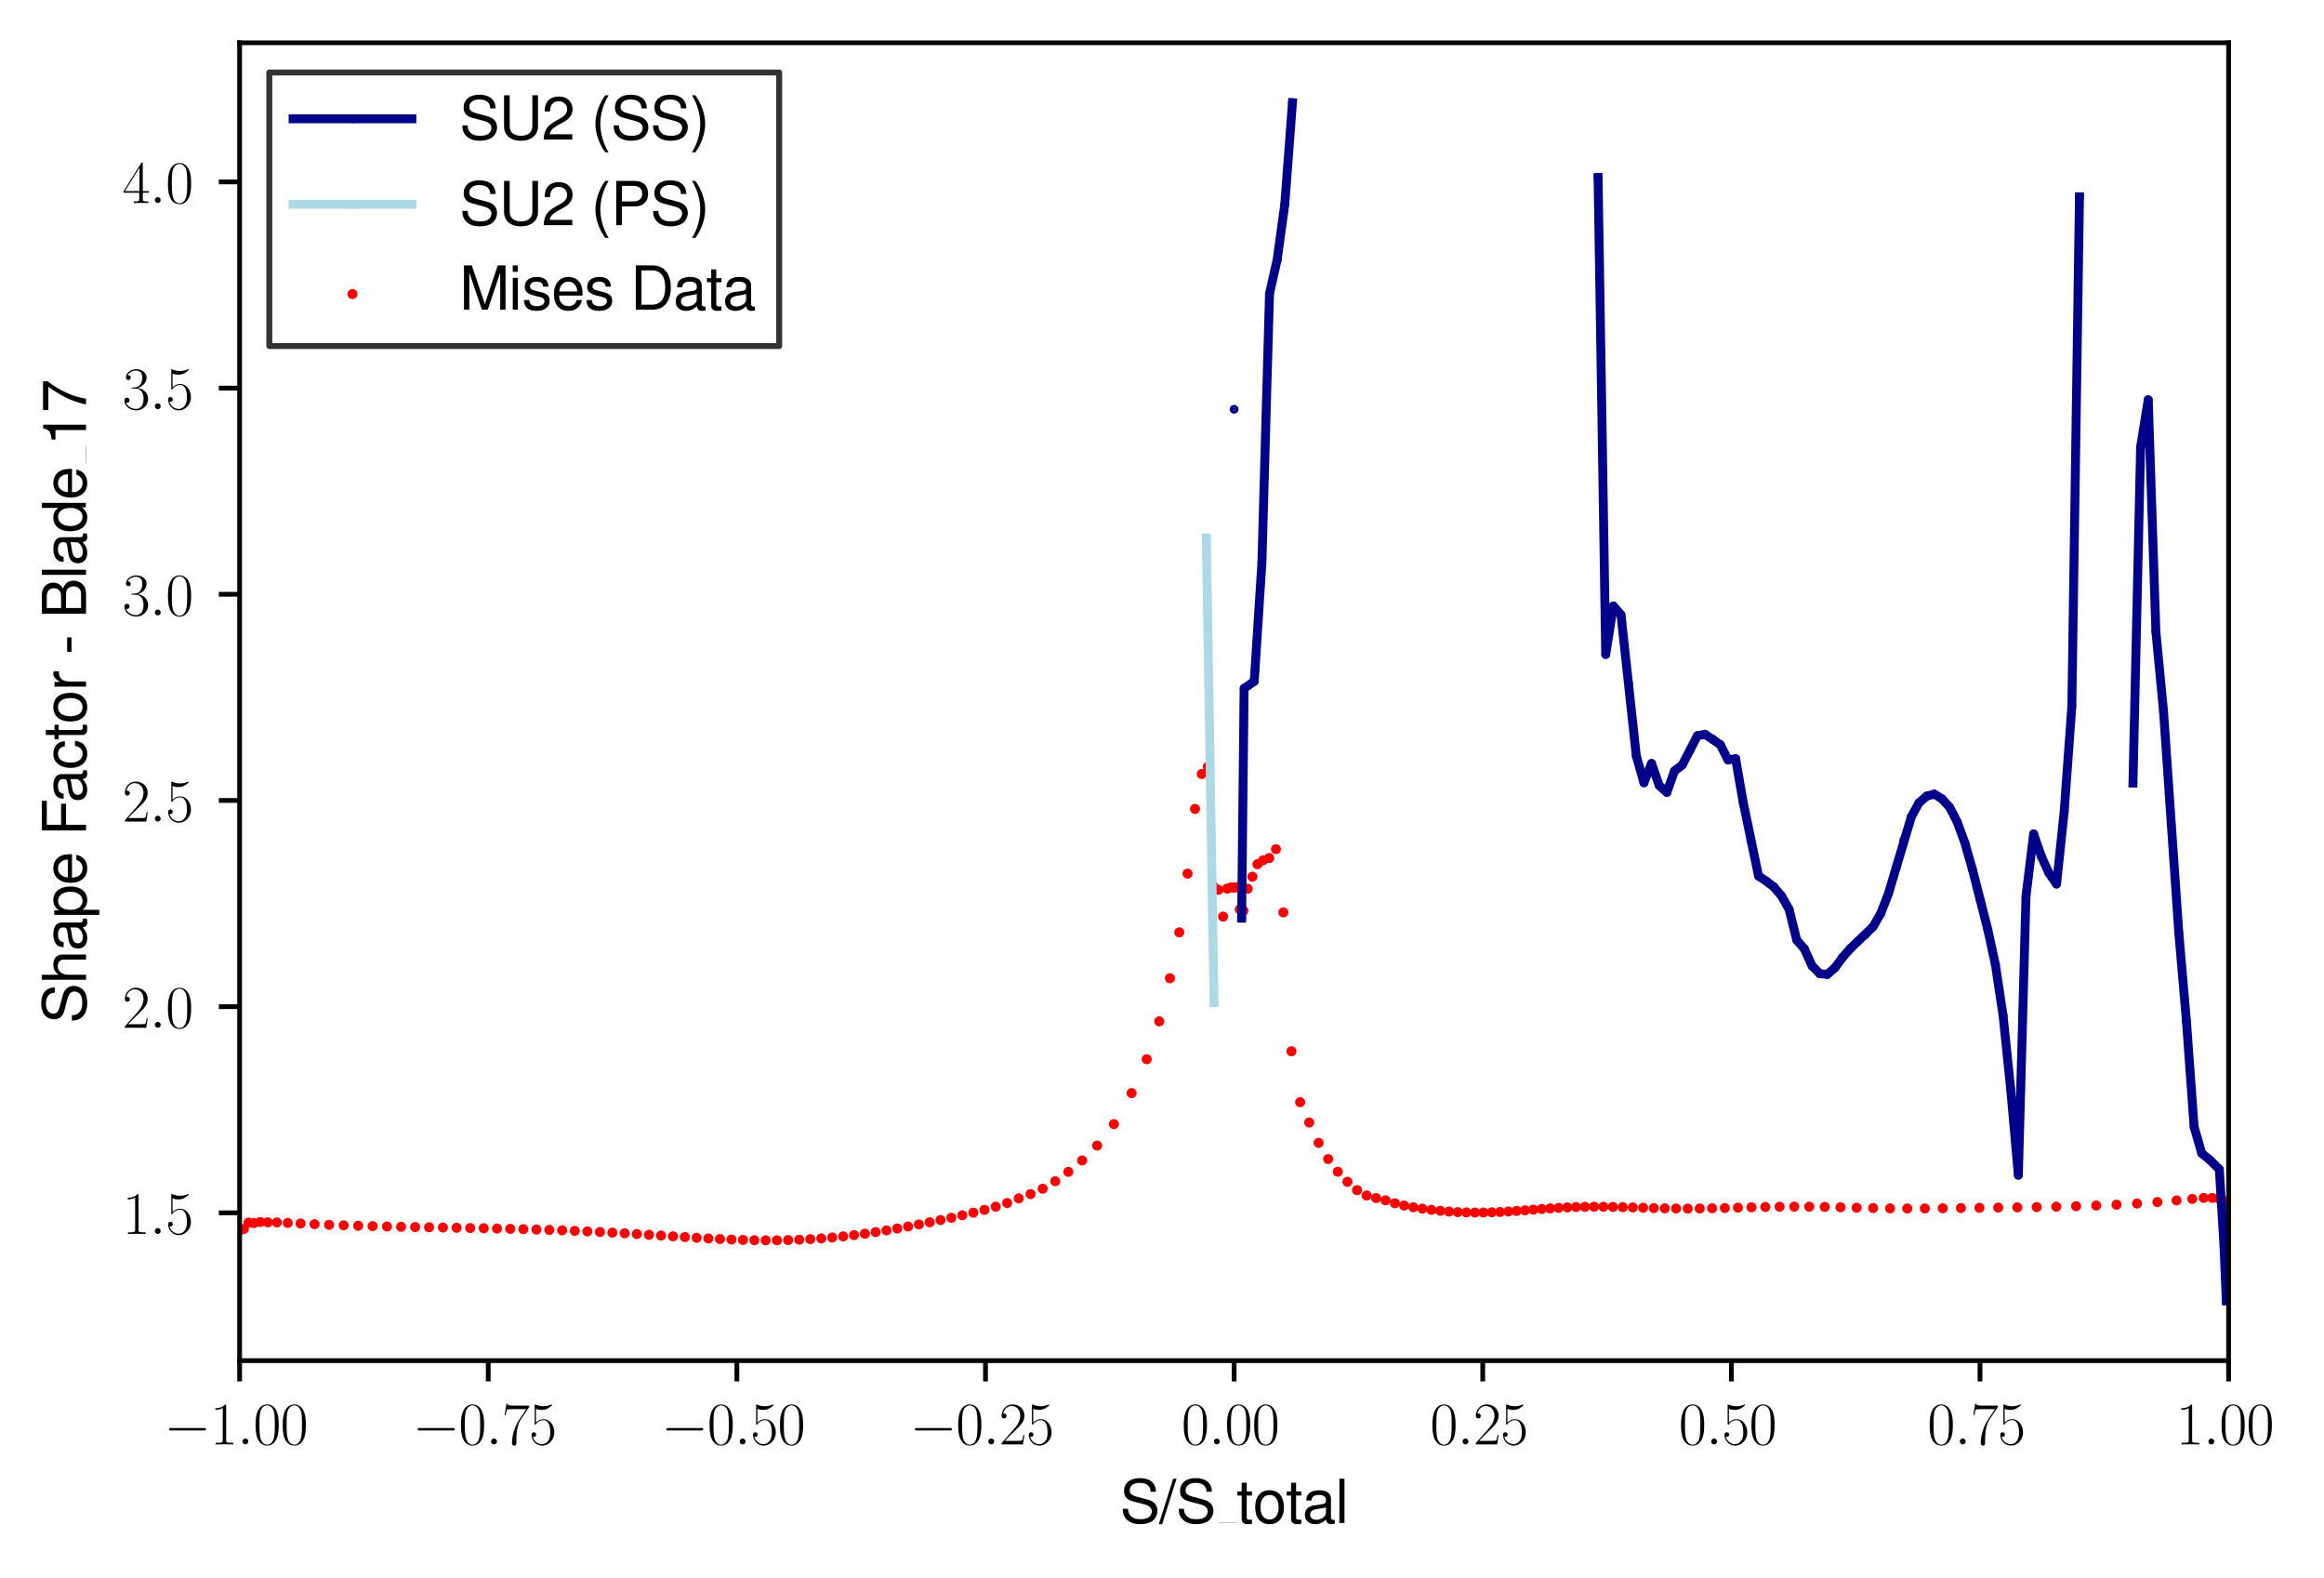<?xml version="1.0" encoding="utf-8" standalone="no"?>
<!DOCTYPE svg PUBLIC "-//W3C//DTD SVG 1.1//EN"
  "http://www.w3.org/Graphics/SVG/1.1/DTD/svg11.dtd">
<svg xmlns:xlink="http://www.w3.org/1999/xlink" width="391.19pt" height="265.601pt" viewBox="0 0 391.19 265.601" xmlns="http://www.w3.org/2000/svg" version="1.1">
 <defs>
  <style type="text/css">*{stroke-linejoin: round; stroke-linecap: butt}</style>
 </defs>
 <g id="figure_1">
  <g id="patch_1">
   <path d="M 0 265.601 
L 391.19 265.601 
L 391.19 -0 
L 0 -0 
z
" style="fill: #ffffff"/>
  </g>
  <g id="axes_1">
   <g id="patch_2">
    <path d="M 40.335 228.96 
L 375.135 228.96 
L 375.135 7.2 
L 40.335 7.2 
z
" style="fill: #ffffff"/>
   </g>
   <g id="PathCollection_1">
    <defs>
     <path id="m91371cfd56" d="M 0 0.354 
C 0.094 0.354 0.184 0.316 0.25 0.25 
C 0.316 0.184 0.354 0.094 0.354 0 
C 0.354 -0.094 0.316 -0.184 0.25 -0.25 
C 0.184 -0.316 0.094 -0.354 0 -0.354 
C -0.094 -0.354 -0.184 -0.316 -0.25 -0.25 
C -0.316 -0.184 -0.354 -0.094 -0.354 0 
C -0.354 0.094 -0.316 0.184 -0.25 0.25 
C -0.184 0.316 -0.094 0.354 0 0.354 
z
" style="stroke: #ff0000"/>
    </defs>
    <g clip-path="url(#pe33c92fba9)">
     <use xlink:href="#m91371cfd56" x="207.735" y="149.335" style="fill: #ff0000; stroke: #ff0000"/>
     <use xlink:href="#m91371cfd56" x="207.185" y="149.335" style="fill: #ff0000; stroke: #ff0000"/>
     <use xlink:href="#m91371cfd56" x="206.575" y="149.53" style="fill: #ff0000; stroke: #ff0000"/>
     <use xlink:href="#m91371cfd56" x="205.879" y="154.241" style="fill: #ff0000; stroke: #ff0000"/>
     <use xlink:href="#m91371cfd56" x="205.1" y="149.731" style="fill: #ff0000; stroke: #ff0000"/>
     <use xlink:href="#m91371cfd56" x="204.243" y="149.148" style="fill: #ff0000; stroke: #ff0000"/>
     <use xlink:href="#m91371cfd56" x="203.307" y="129.004" style="fill: #ff0000; stroke: #ff0000"/>
     <use xlink:href="#m91371cfd56" x="202.28" y="130.246" style="fill: #ff0000; stroke: #ff0000"/>
     <use xlink:href="#m91371cfd56" x="201.149" y="136.123" style="fill: #ff0000; stroke: #ff0000"/>
     <use xlink:href="#m91371cfd56" x="199.895" y="147.011" style="fill: #ff0000; stroke: #ff0000"/>
     <use xlink:href="#m91371cfd56" x="198.498" y="156.892" style="fill: #ff0000; stroke: #ff0000"/>
     <use xlink:href="#m91371cfd56" x="196.926" y="164.615" style="fill: #ff0000; stroke: #ff0000"/>
     <use xlink:href="#m91371cfd56" x="195.131" y="171.867" style="fill: #ff0000; stroke: #ff0000"/>
     <use xlink:href="#m91371cfd56" x="193.027" y="178.237" style="fill: #ff0000; stroke: #ff0000"/>
     <use xlink:href="#m91371cfd56" x="190.474" y="183.948" style="fill: #ff0000; stroke: #ff0000"/>
     <use xlink:href="#m91371cfd56" x="187.494" y="189.159" style="fill: #ff0000; stroke: #ff0000"/>
     <use xlink:href="#m91371cfd56" x="184.678" y="192.775" style="fill: #ff0000; stroke: #ff0000"/>
     <use xlink:href="#m91371cfd56" x="182.151" y="195.28" style="fill: #ff0000; stroke: #ff0000"/>
     <use xlink:href="#m91371cfd56" x="179.824" y="197.195" style="fill: #ff0000; stroke: #ff0000"/>
     <use xlink:href="#m91371cfd56" x="177.624" y="198.77" style="fill: #ff0000; stroke: #ff0000"/>
     <use xlink:href="#m91371cfd56" x="175.515" y="200.033" style="fill: #ff0000; stroke: #ff0000"/>
     <use xlink:href="#m91371cfd56" x="173.471" y="200.935" style="fill: #ff0000; stroke: #ff0000"/>
     <use xlink:href="#m91371cfd56" x="171.478" y="201.657" style="fill: #ff0000; stroke: #ff0000"/>
     <use xlink:href="#m91371cfd56" x="169.526" y="202.434" style="fill: #ff0000; stroke: #ff0000"/>
     <use xlink:href="#m91371cfd56" x="167.604" y="203.058" style="fill: #ff0000; stroke: #ff0000"/>
     <use xlink:href="#m91371cfd56" x="165.711" y="203.593" style="fill: #ff0000; stroke: #ff0000"/>
     <use xlink:href="#m91371cfd56" x="163.838" y="204.065" style="fill: #ff0000; stroke: #ff0000"/>
     <use xlink:href="#m91371cfd56" x="161.983" y="204.502" style="fill: #ff0000; stroke: #ff0000"/>
     <use xlink:href="#m91371cfd56" x="160.14" y="204.918" style="fill: #ff0000; stroke: #ff0000"/>
     <use xlink:href="#m91371cfd56" x="158.308" y="205.307" style="fill: #ff0000; stroke: #ff0000"/>
     <use xlink:href="#m91371cfd56" x="156.484" y="205.681" style="fill: #ff0000; stroke: #ff0000"/>
     <use xlink:href="#m91371cfd56" x="154.665" y="206.049" style="fill: #ff0000; stroke: #ff0000"/>
     <use xlink:href="#m91371cfd56" x="152.848" y="206.396" style="fill: #ff0000; stroke: #ff0000"/>
     <use xlink:href="#m91371cfd56" x="151.034" y="206.729" style="fill: #ff0000; stroke: #ff0000"/>
     <use xlink:href="#m91371cfd56" x="149.219" y="207.042" style="fill: #ff0000; stroke: #ff0000"/>
     <use xlink:href="#m91371cfd56" x="147.403" y="207.333" style="fill: #ff0000; stroke: #ff0000"/>
     <use xlink:href="#m91371cfd56" x="145.582" y="207.604" style="fill: #ff0000; stroke: #ff0000"/>
     <use xlink:href="#m91371cfd56" x="143.756" y="207.84" style="fill: #ff0000; stroke: #ff0000"/>
     <use xlink:href="#m91371cfd56" x="141.925" y="208.055" style="fill: #ff0000; stroke: #ff0000"/>
     <use xlink:href="#m91371cfd56" x="140.088" y="208.242" style="fill: #ff0000; stroke: #ff0000"/>
     <use xlink:href="#m91371cfd56" x="138.243" y="208.395" style="fill: #ff0000; stroke: #ff0000"/>
     <use xlink:href="#m91371cfd56" x="136.39" y="208.52" style="fill: #ff0000; stroke: #ff0000"/>
     <use xlink:href="#m91371cfd56" x="134.528" y="208.61" style="fill: #ff0000; stroke: #ff0000"/>
     <use xlink:href="#m91371cfd56" x="132.656" y="208.672" style="fill: #ff0000; stroke: #ff0000"/>
     <use xlink:href="#m91371cfd56" x="130.773" y="208.714" style="fill: #ff0000; stroke: #ff0000"/>
     <use xlink:href="#m91371cfd56" x="128.88" y="208.714" style="fill: #ff0000; stroke: #ff0000"/>
     <use xlink:href="#m91371cfd56" x="126.976" y="208.693" style="fill: #ff0000; stroke: #ff0000"/>
     <use xlink:href="#m91371cfd56" x="125.059" y="208.651" style="fill: #ff0000; stroke: #ff0000"/>
     <use xlink:href="#m91371cfd56" x="123.129" y="208.582" style="fill: #ff0000; stroke: #ff0000"/>
     <use xlink:href="#m91371cfd56" x="121.187" y="208.499" style="fill: #ff0000; stroke: #ff0000"/>
     <use xlink:href="#m91371cfd56" x="119.232" y="208.402" style="fill: #ff0000; stroke: #ff0000"/>
     <use xlink:href="#m91371cfd56" x="117.263" y="208.291" style="fill: #ff0000; stroke: #ff0000"/>
     <use xlink:href="#m91371cfd56" x="115.28" y="208.173" style="fill: #ff0000; stroke: #ff0000"/>
     <use xlink:href="#m91371cfd56" x="113.283" y="208.041" style="fill: #ff0000; stroke: #ff0000"/>
     <use xlink:href="#m91371cfd56" x="111.272" y="207.909" style="fill: #ff0000; stroke: #ff0000"/>
     <use xlink:href="#m91371cfd56" x="109.245" y="207.784" style="fill: #ff0000; stroke: #ff0000"/>
     <use xlink:href="#m91371cfd56" x="107.203" y="207.659" style="fill: #ff0000; stroke: #ff0000"/>
     <use xlink:href="#m91371cfd56" x="105.146" y="207.534" style="fill: #ff0000; stroke: #ff0000"/>
     <use xlink:href="#m91371cfd56" x="103.073" y="207.423" style="fill: #ff0000; stroke: #ff0000"/>
     <use xlink:href="#m91371cfd56" x="100.984" y="207.312" style="fill: #ff0000; stroke: #ff0000"/>
     <use xlink:href="#m91371cfd56" x="98.873" y="207.215" style="fill: #ff0000; stroke: #ff0000"/>
     <use xlink:href="#m91371cfd56" x="96.752" y="207.125" style="fill: #ff0000; stroke: #ff0000"/>
     <use xlink:href="#m91371cfd56" x="94.619" y="207.042" style="fill: #ff0000; stroke: #ff0000"/>
     <use xlink:href="#m91371cfd56" x="92.465" y="206.965" style="fill: #ff0000; stroke: #ff0000"/>
     <use xlink:href="#m91371cfd56" x="90.29" y="206.903" style="fill: #ff0000; stroke: #ff0000"/>
     <use xlink:href="#m91371cfd56" x="88.092" y="206.84" style="fill: #ff0000; stroke: #ff0000"/>
     <use xlink:href="#m91371cfd56" x="85.884" y="206.785" style="fill: #ff0000; stroke: #ff0000"/>
     <use xlink:href="#m91371cfd56" x="83.654" y="206.736" style="fill: #ff0000; stroke: #ff0000"/>
     <use xlink:href="#m91371cfd56" x="81.414" y="206.688" style="fill: #ff0000; stroke: #ff0000"/>
     <use xlink:href="#m91371cfd56" x="79.14" y="206.646" style="fill: #ff0000; stroke: #ff0000"/>
     <use xlink:href="#m91371cfd56" x="76.856" y="206.604" style="fill: #ff0000; stroke: #ff0000"/>
     <use xlink:href="#m91371cfd56" x="74.551" y="206.563" style="fill: #ff0000; stroke: #ff0000"/>
     <use xlink:href="#m91371cfd56" x="72.224" y="206.521" style="fill: #ff0000; stroke: #ff0000"/>
     <use xlink:href="#m91371cfd56" x="69.885" y="206.479" style="fill: #ff0000; stroke: #ff0000"/>
     <use xlink:href="#m91371cfd56" x="67.515" y="206.438" style="fill: #ff0000; stroke: #ff0000"/>
     <use xlink:href="#m91371cfd56" x="65.134" y="206.389" style="fill: #ff0000; stroke: #ff0000"/>
     <use xlink:href="#m91371cfd56" x="62.72" y="206.327" style="fill: #ff0000; stroke: #ff0000"/>
     <use xlink:href="#m91371cfd56" x="60.295" y="206.264" style="fill: #ff0000; stroke: #ff0000"/>
     <use xlink:href="#m91371cfd56" x="57.849" y="206.195" style="fill: #ff0000; stroke: #ff0000"/>
     <use xlink:href="#m91371cfd56" x="55.392" y="206.105" style="fill: #ff0000; stroke: #ff0000"/>
     <use xlink:href="#m91371cfd56" x="52.945" y="206.001" style="fill: #ff0000; stroke: #ff0000"/>
     <use xlink:href="#m91371cfd56" x="50.596" y="205.883" style="fill: #ff0000; stroke: #ff0000"/>
     <use xlink:href="#m91371cfd56" x="48.442" y="205.786" style="fill: #ff0000; stroke: #ff0000"/>
     <use xlink:href="#m91371cfd56" x="46.602" y="205.702" style="fill: #ff0000; stroke: #ff0000"/>
     <use xlink:href="#m91371cfd56" x="45.076" y="205.695" style="fill: #ff0000; stroke: #ff0000"/>
     <use xlink:href="#m91371cfd56" x="43.809" y="205.633" style="fill: #ff0000; stroke: #ff0000"/>
     <use xlink:href="#m91371cfd56" x="42.749" y="205.82" style="fill: #ff0000; stroke: #ff0000"/>
     <use xlink:href="#m91371cfd56" x="41.839" y="205.737" style="fill: #ff0000; stroke: #ff0000"/>
     <use xlink:href="#m91371cfd56" x="41.049" y="206.799" style="fill: #ff0000; stroke: #ff0000"/>
     <use xlink:href="#m91371cfd56" x="40.335" y="207.076" style="fill: #ff0000; stroke: #ff0000"/>
     <use xlink:href="#m91371cfd56" x="207.735" y="149.308" style="fill: #ff0000; stroke: #ff0000"/>
     <use xlink:href="#m91371cfd56" x="208.167" y="149.308" style="fill: #ff0000; stroke: #ff0000"/>
     <use xlink:href="#m91371cfd56" x="208.674" y="153.027" style="fill: #ff0000; stroke: #ff0000"/>
     <use xlink:href="#m91371cfd56" x="209.297" y="153.249" style="fill: #ff0000; stroke: #ff0000"/>
     <use xlink:href="#m91371cfd56" x="210.018" y="149.551" style="fill: #ff0000; stroke: #ff0000"/>
     <use xlink:href="#m91371cfd56" x="210.81" y="147.531" style="fill: #ff0000; stroke: #ff0000"/>
     <use xlink:href="#m91371cfd56" x="211.669" y="145.422" style="fill: #ff0000; stroke: #ff0000"/>
     <use xlink:href="#m91371cfd56" x="212.607" y="144.763" style="fill: #ff0000; stroke: #ff0000"/>
     <use xlink:href="#m91371cfd56" x="213.638" y="144.381" style="fill: #ff0000; stroke: #ff0000"/>
     <use xlink:href="#m91371cfd56" x="214.774" y="142.896" style="fill: #ff0000; stroke: #ff0000"/>
     <use xlink:href="#m91371cfd56" x="216.024" y="153.534" style="fill: #ff0000; stroke: #ff0000"/>
     <use xlink:href="#m91371cfd56" x="217.385" y="176.905" style="fill: #ff0000; stroke: #ff0000"/>
     <use xlink:href="#m91371cfd56" x="218.843" y="185.468" style="fill: #ff0000; stroke: #ff0000"/>
     <use xlink:href="#m91371cfd56" x="220.375" y="188.889" style="fill: #ff0000; stroke: #ff0000"/>
     <use xlink:href="#m91371cfd56" x="221.956" y="192.31" style="fill: #ff0000; stroke: #ff0000"/>
     <use xlink:href="#m91371cfd56" x="223.563" y="195.044" style="fill: #ff0000; stroke: #ff0000"/>
     <use xlink:href="#m91371cfd56" x="225.185" y="197.174" style="fill: #ff0000; stroke: #ff0000"/>
     <use xlink:href="#m91371cfd56" x="226.808" y="198.867" style="fill: #ff0000; stroke: #ff0000"/>
     <use xlink:href="#m91371cfd56" x="228.427" y="200.269" style="fill: #ff0000; stroke: #ff0000"/>
     <use xlink:href="#m91371cfd56" x="230.038" y="201.178" style="fill: #ff0000; stroke: #ff0000"/>
     <use xlink:href="#m91371cfd56" x="231.637" y="201.608" style="fill: #ff0000; stroke: #ff0000"/>
     <use xlink:href="#m91371cfd56" x="233.224" y="201.983" style="fill: #ff0000; stroke: #ff0000"/>
     <use xlink:href="#m91371cfd56" x="234.798" y="202.483" style="fill: #ff0000; stroke: #ff0000"/>
     <use xlink:href="#m91371cfd56" x="236.356" y="202.857" style="fill: #ff0000; stroke: #ff0000"/>
     <use xlink:href="#m91371cfd56" x="237.899" y="203.149" style="fill: #ff0000; stroke: #ff0000"/>
     <use xlink:href="#m91371cfd56" x="239.426" y="203.385" style="fill: #ff0000; stroke: #ff0000"/>
     <use xlink:href="#m91371cfd56" x="240.937" y="203.586" style="fill: #ff0000; stroke: #ff0000"/>
     <use xlink:href="#m91371cfd56" x="242.432" y="203.745" style="fill: #ff0000; stroke: #ff0000"/>
     <use xlink:href="#m91371cfd56" x="243.911" y="203.877" style="fill: #ff0000; stroke: #ff0000"/>
     <use xlink:href="#m91371cfd56" x="245.375" y="203.967" style="fill: #ff0000; stroke: #ff0000"/>
     <use xlink:href="#m91371cfd56" x="246.824" y="204.023" style="fill: #ff0000; stroke: #ff0000"/>
     <use xlink:href="#m91371cfd56" x="248.26" y="204.044" style="fill: #ff0000; stroke: #ff0000"/>
     <use xlink:href="#m91371cfd56" x="249.684" y="204.037" style="fill: #ff0000; stroke: #ff0000"/>
     <use xlink:href="#m91371cfd56" x="251.098" y="204.002" style="fill: #ff0000; stroke: #ff0000"/>
     <use xlink:href="#m91371cfd56" x="252.504" y="203.947" style="fill: #ff0000; stroke: #ff0000"/>
     <use xlink:href="#m91371cfd56" x="253.904" y="203.863" style="fill: #ff0000; stroke: #ff0000"/>
     <use xlink:href="#m91371cfd56" x="255.302" y="203.766" style="fill: #ff0000; stroke: #ff0000"/>
     <use xlink:href="#m91371cfd56" x="256.7" y="203.669" style="fill: #ff0000; stroke: #ff0000"/>
     <use xlink:href="#m91371cfd56" x="258.1" y="203.558" style="fill: #ff0000; stroke: #ff0000"/>
     <use xlink:href="#m91371cfd56" x="259.51" y="203.447" style="fill: #ff0000; stroke: #ff0000"/>
     <use xlink:href="#m91371cfd56" x="260.929" y="203.343" style="fill: #ff0000; stroke: #ff0000"/>
     <use xlink:href="#m91371cfd56" x="262.363" y="203.253" style="fill: #ff0000; stroke: #ff0000"/>
     <use xlink:href="#m91371cfd56" x="263.815" y="203.176" style="fill: #ff0000; stroke: #ff0000"/>
     <use xlink:href="#m91371cfd56" x="265.291" y="203.114" style="fill: #ff0000; stroke: #ff0000"/>
     <use xlink:href="#m91371cfd56" x="266.793" y="203.079" style="fill: #ff0000; stroke: #ff0000"/>
     <use xlink:href="#m91371cfd56" x="268.326" y="203.065" style="fill: #ff0000; stroke: #ff0000"/>
     <use xlink:href="#m91371cfd56" x="269.893" y="203.072" style="fill: #ff0000; stroke: #ff0000"/>
     <use xlink:href="#m91371cfd56" x="271.498" y="203.1" style="fill: #ff0000; stroke: #ff0000"/>
     <use xlink:href="#m91371cfd56" x="273.147" y="203.135" style="fill: #ff0000; stroke: #ff0000"/>
     <use xlink:href="#m91371cfd56" x="274.84" y="203.183" style="fill: #ff0000; stroke: #ff0000"/>
     <use xlink:href="#m91371cfd56" x="276.582" y="203.239" style="fill: #ff0000; stroke: #ff0000"/>
     <use xlink:href="#m91371cfd56" x="278.376" y="203.294" style="fill: #ff0000; stroke: #ff0000"/>
     <use xlink:href="#m91371cfd56" x="280.223" y="203.336" style="fill: #ff0000; stroke: #ff0000"/>
     <use xlink:href="#m91371cfd56" x="282.128" y="203.364" style="fill: #ff0000; stroke: #ff0000"/>
     <use xlink:href="#m91371cfd56" x="284.089" y="203.378" style="fill: #ff0000; stroke: #ff0000"/>
     <use xlink:href="#m91371cfd56" x="286.111" y="203.364" style="fill: #ff0000; stroke: #ff0000"/>
     <use xlink:href="#m91371cfd56" x="288.194" y="203.322" style="fill: #ff0000; stroke: #ff0000"/>
     <use xlink:href="#m91371cfd56" x="290.338" y="203.281" style="fill: #ff0000; stroke: #ff0000"/>
     <use xlink:href="#m91371cfd56" x="292.542" y="203.218" style="fill: #ff0000; stroke: #ff0000"/>
     <use xlink:href="#m91371cfd56" x="294.816" y="203.156" style="fill: #ff0000; stroke: #ff0000"/>
     <use xlink:href="#m91371cfd56" x="297.15" y="203.1" style="fill: #ff0000; stroke: #ff0000"/>
     <use xlink:href="#m91371cfd56" x="299.55" y="203.058" style="fill: #ff0000; stroke: #ff0000"/>
     <use xlink:href="#m91371cfd56" x="302.018" y="203.045" style="fill: #ff0000; stroke: #ff0000"/>
     <use xlink:href="#m91371cfd56" x="304.545" y="203.052" style="fill: #ff0000; stroke: #ff0000"/>
     <use xlink:href="#m91371cfd56" x="307.147" y="203.093" style="fill: #ff0000; stroke: #ff0000"/>
     <use xlink:href="#m91371cfd56" x="309.8" y="203.156" style="fill: #ff0000; stroke: #ff0000"/>
     <use xlink:href="#m91371cfd56" x="312.521" y="203.225" style="fill: #ff0000; stroke: #ff0000"/>
     <use xlink:href="#m91371cfd56" x="315.3" y="203.287" style="fill: #ff0000; stroke: #ff0000"/>
     <use xlink:href="#m91371cfd56" x="318.147" y="203.336" style="fill: #ff0000; stroke: #ff0000"/>
     <use xlink:href="#m91371cfd56" x="321.045" y="203.357" style="fill: #ff0000; stroke: #ff0000"/>
     <use xlink:href="#m91371cfd56" x="324.001" y="203.35" style="fill: #ff0000; stroke: #ff0000"/>
     <use xlink:href="#m91371cfd56" x="327.016" y="203.322" style="fill: #ff0000; stroke: #ff0000"/>
     <use xlink:href="#m91371cfd56" x="330.074" y="203.281" style="fill: #ff0000; stroke: #ff0000"/>
     <use xlink:href="#m91371cfd56" x="333.19" y="203.246" style="fill: #ff0000; stroke: #ff0000"/>
     <use xlink:href="#m91371cfd56" x="336.357" y="203.204" style="fill: #ff0000; stroke: #ff0000"/>
     <use xlink:href="#m91371cfd56" x="339.566" y="203.169" style="fill: #ff0000; stroke: #ff0000"/>
     <use xlink:href="#m91371cfd56" x="342.825" y="203.121" style="fill: #ff0000; stroke: #ff0000"/>
     <use xlink:href="#m91371cfd56" x="346.127" y="203.052" style="fill: #ff0000; stroke: #ff0000"/>
     <use xlink:href="#m91371cfd56" x="349.463" y="202.975" style="fill: #ff0000; stroke: #ff0000"/>
     <use xlink:href="#m91371cfd56" x="352.848" y="202.864" style="fill: #ff0000; stroke: #ff0000"/>
     <use xlink:href="#m91371cfd56" x="356.268" y="202.718" style="fill: #ff0000; stroke: #ff0000"/>
     <use xlink:href="#m91371cfd56" x="359.713" y="202.524" style="fill: #ff0000; stroke: #ff0000"/>
     <use xlink:href="#m91371cfd56" x="363.141" y="202.281" style="fill: #ff0000; stroke: #ff0000"/>
     <use xlink:href="#m91371cfd56" x="366.367" y="201.997" style="fill: #ff0000; stroke: #ff0000"/>
     <use xlink:href="#m91371cfd56" x="369.011" y="201.747" style="fill: #ff0000; stroke: #ff0000"/>
     <use xlink:href="#m91371cfd56" x="370.94" y="201.573" style="fill: #ff0000; stroke: #ff0000"/>
     <use xlink:href="#m91371cfd56" x="372.364" y="201.58" style="fill: #ff0000; stroke: #ff0000"/>
     <use xlink:href="#m91371cfd56" x="373.467" y="201.691" style="fill: #ff0000; stroke: #ff0000"/>
     <use xlink:href="#m91371cfd56" x="374.368" y="202.108" style="fill: #ff0000; stroke: #ff0000"/>
     <use xlink:href="#m91371cfd56" x="375.135" y="202.705" style="fill: #ff0000; stroke: #ff0000"/>
    </g>
   </g>
   <g id="matplotlib.axis_1">
    <g id="xtick_1">
     <g id="line2d_1">
      <defs>
       <path id="mab1d83a0a3" d="M 0 0 
L 0 3.5 
" style="stroke: #000000; stroke-width: 0.8"/>
      </defs>
      <g>
       <use xlink:href="#mab1d83a0a3" x="40.335" y="228.96" style="stroke: #000000; stroke-width: 0.8"/>
      </g>
     </g>
     <g id="text_1">
      <!-- $\mathdefault{−1.00}$ -->
      <g transform="translate(27.605 243.058) scale(0.1 -0.1)">
       <defs>
        <path id="CMSY10-0" d="M 4218 1472 
C 4326 1472 4442 1472 4442 1600 
C 4442 1728 4326 1728 4218 1728 
L 755 1728 
C 646 1728 531 1728 531 1600 
C 531 1472 646 1472 755 1472 
L 4218 1472 
z
" transform="scale(0.016)"/>
        <path id="CMR17-31" d="M 1702 4083 
C 1702 4217 1696 4224 1606 4224 
C 1357 3927 979 3833 621 3820 
C 602 3820 570 3820 563 3808 
C 557 3795 557 3782 557 3648 
C 755 3648 1088 3686 1344 3839 
L 1344 467 
C 1344 243 1331 166 781 166 
L 589 166 
L 589 0 
C 896 6 1216 12 1523 12 
C 1830 12 2150 6 2458 0 
L 2458 166 
L 2266 166 
C 1715 166 1702 236 1702 467 
L 1702 4083 
z
" transform="scale(0.016)"/>
        <path id="CMMI12-3a" d="M 1178 307 
C 1178 492 1024 620 870 620 
C 685 620 557 467 557 313 
C 557 128 710 0 864 0 
C 1050 0 1178 153 1178 307 
z
" transform="scale(0.016)"/>
        <path id="CMR17-30" d="M 2688 2038 
C 2688 2430 2682 3099 2413 3613 
C 2176 4063 1798 4224 1466 4224 
C 1158 4224 768 4082 525 3620 
C 269 3137 243 2539 243 2038 
C 243 1671 250 1112 448 623 
C 723 -39 1216 -128 1466 -128 
C 1760 -128 2208 -7 2470 604 
C 2662 1048 2688 1568 2688 2038 
z
M 1466 -26 
C 1056 -26 813 328 723 816 
C 653 1196 653 1749 653 2109 
C 653 2604 653 3015 736 3407 
C 858 3954 1216 4121 1466 4121 
C 1728 4121 2067 3947 2189 3420 
C 2272 3054 2278 2623 2278 2109 
C 2278 1691 2278 1176 2202 797 
C 2067 96 1690 -26 1466 -26 
z
" transform="scale(0.016)"/>
       </defs>
       <use xlink:href="#CMSY10-0" transform="scale(0.996)"/>
       <use xlink:href="#CMR17-31" transform="translate(77.487 0) scale(0.996)"/>
       <use xlink:href="#CMMI12-3a" transform="translate(123.178 0) scale(0.996)"/>
       <use xlink:href="#CMR17-30" transform="translate(150.275 0) scale(0.996)"/>
       <use xlink:href="#CMR17-30" transform="translate(195.966 0) scale(0.996)"/>
      </g>
     </g>
    </g>
    <g id="xtick_2">
     <g id="line2d_2">
      <g>
       <use xlink:href="#mab1d83a0a3" x="82.185" y="228.96" style="stroke: #000000; stroke-width: 0.8"/>
      </g>
     </g>
     <g id="text_2">
      <!-- $\mathdefault{−0.75}$ -->
      <g transform="translate(69.455 243.058) scale(0.1 -0.1)">
       <defs>
        <path id="CMR17-37" d="M 2886 3955 
L 2886 4096 
L 1382 4096 
C 634 4096 621 4166 595 4288 
L 480 4288 
L 294 3104 
L 410 3104 
C 429 3226 474 3552 550 3673 
C 589 3724 1062 3724 1171 3724 
L 2579 3724 
L 1869 2670 
C 1395 1961 1069 1003 1069 166 
C 1069 89 1069 -128 1299 -128 
C 1530 -128 1530 89 1530 172 
L 1530 466 
C 1530 1514 1709 2204 2003 2644 
L 2886 3955 
z
" transform="scale(0.016)"/>
        <path id="CMR17-35" d="M 730 3750 
C 794 3724 1056 3641 1325 3641 
C 1920 3641 2246 3961 2432 4140 
C 2432 4191 2432 4224 2394 4224 
C 2387 4224 2374 4224 2323 4198 
C 2099 4102 1837 4032 1517 4032 
C 1325 4032 1037 4055 723 4191 
C 653 4224 640 4224 634 4224 
C 602 4224 595 4217 595 4090 
L 595 2231 
C 595 2113 595 2080 659 2080 
C 691 2080 704 2093 736 2139 
C 941 2435 1222 2560 1542 2560 
C 1766 2560 2246 2415 2246 1293 
C 2246 1087 2246 716 2054 422 
C 1894 159 1645 25 1370 25 
C 947 25 518 319 403 812 
C 429 806 480 793 506 793 
C 589 793 749 838 749 1036 
C 749 1209 627 1280 506 1280 
C 358 1280 262 1190 262 1011 
C 262 454 704 -128 1382 -128 
C 2042 -128 2669 441 2669 1267 
C 2669 2054 2170 2662 1549 2662 
C 1222 2662 947 2540 730 2304 
L 730 3750 
z
" transform="scale(0.016)"/>
       </defs>
       <use xlink:href="#CMSY10-0" transform="scale(0.996)"/>
       <use xlink:href="#CMR17-30" transform="translate(77.487 0) scale(0.996)"/>
       <use xlink:href="#CMMI12-3a" transform="translate(123.178 0) scale(0.996)"/>
       <use xlink:href="#CMR17-37" transform="translate(150.275 0) scale(0.996)"/>
       <use xlink:href="#CMR17-35" transform="translate(195.966 0) scale(0.996)"/>
      </g>
     </g>
    </g>
    <g id="xtick_3">
     <g id="line2d_3">
      <g>
       <use xlink:href="#mab1d83a0a3" x="124.035" y="228.96" style="stroke: #000000; stroke-width: 0.8"/>
      </g>
     </g>
     <g id="text_3">
      <!-- $\mathdefault{−0.50}$ -->
      <g transform="translate(111.305 243.058) scale(0.1 -0.1)">
       <use xlink:href="#CMSY10-0" transform="scale(0.996)"/>
       <use xlink:href="#CMR17-30" transform="translate(77.487 0) scale(0.996)"/>
       <use xlink:href="#CMMI12-3a" transform="translate(123.178 0) scale(0.996)"/>
       <use xlink:href="#CMR17-35" transform="translate(150.275 0) scale(0.996)"/>
       <use xlink:href="#CMR17-30" transform="translate(195.966 0) scale(0.996)"/>
      </g>
     </g>
    </g>
    <g id="xtick_4">
     <g id="line2d_4">
      <g>
       <use xlink:href="#mab1d83a0a3" x="165.885" y="228.96" style="stroke: #000000; stroke-width: 0.8"/>
      </g>
     </g>
     <g id="text_4">
      <!-- $\mathdefault{−0.25}$ -->
      <g transform="translate(153.155 243.058) scale(0.1 -0.1)">
       <defs>
        <path id="CMR17-32" d="M 2669 990 
L 2554 990 
C 2490 537 2438 460 2413 422 
C 2381 371 1920 371 1830 371 
L 602 371 
C 832 620 1280 1073 1824 1596 
C 2214 1966 2669 2400 2669 3033 
C 2669 3788 2067 4224 1395 4224 
C 691 4224 262 3603 262 3027 
C 262 2777 448 2745 525 2745 
C 589 2745 781 2783 781 3007 
C 781 3206 614 3264 525 3264 
C 486 3264 448 3257 422 3244 
C 544 3788 915 4057 1306 4057 
C 1862 4057 2227 3616 2227 3033 
C 2227 2477 1901 1998 1536 1583 
L 262 147 
L 262 0 
L 2515 0 
L 2669 990 
z
" transform="scale(0.016)"/>
       </defs>
       <use xlink:href="#CMSY10-0" transform="scale(0.996)"/>
       <use xlink:href="#CMR17-30" transform="translate(77.487 0) scale(0.996)"/>
       <use xlink:href="#CMMI12-3a" transform="translate(123.178 0) scale(0.996)"/>
       <use xlink:href="#CMR17-32" transform="translate(150.275 0) scale(0.996)"/>
       <use xlink:href="#CMR17-35" transform="translate(195.966 0) scale(0.996)"/>
      </g>
     </g>
    </g>
    <g id="xtick_5">
     <g id="line2d_5">
      <g>
       <use xlink:href="#mab1d83a0a3" x="207.735" y="228.96" style="stroke: #000000; stroke-width: 0.8"/>
      </g>
     </g>
     <g id="text_5">
      <!-- $\mathdefault{0.00}$ -->
      <g transform="translate(198.879 243.058) scale(0.1 -0.1)">
       <use xlink:href="#CMR17-30" transform="scale(0.996)"/>
       <use xlink:href="#CMMI12-3a" transform="translate(45.69 0) scale(0.996)"/>
       <use xlink:href="#CMR17-30" transform="translate(72.788 0) scale(0.996)"/>
       <use xlink:href="#CMR17-30" transform="translate(118.478 0) scale(0.996)"/>
      </g>
     </g>
    </g>
    <g id="xtick_6">
     <g id="line2d_6">
      <g>
       <use xlink:href="#mab1d83a0a3" x="249.585" y="228.96" style="stroke: #000000; stroke-width: 0.8"/>
      </g>
     </g>
     <g id="text_6">
      <!-- $\mathdefault{0.25}$ -->
      <g transform="translate(240.729 243.058) scale(0.1 -0.1)">
       <use xlink:href="#CMR17-30" transform="scale(0.996)"/>
       <use xlink:href="#CMMI12-3a" transform="translate(45.69 0) scale(0.996)"/>
       <use xlink:href="#CMR17-32" transform="translate(72.788 0) scale(0.996)"/>
       <use xlink:href="#CMR17-35" transform="translate(118.478 0) scale(0.996)"/>
      </g>
     </g>
    </g>
    <g id="xtick_7">
     <g id="line2d_7">
      <g>
       <use xlink:href="#mab1d83a0a3" x="291.435" y="228.96" style="stroke: #000000; stroke-width: 0.8"/>
      </g>
     </g>
     <g id="text_7">
      <!-- $\mathdefault{0.50}$ -->
      <g transform="translate(282.579 243.058) scale(0.1 -0.1)">
       <use xlink:href="#CMR17-30" transform="scale(0.996)"/>
       <use xlink:href="#CMMI12-3a" transform="translate(45.69 0) scale(0.996)"/>
       <use xlink:href="#CMR17-35" transform="translate(72.788 0) scale(0.996)"/>
       <use xlink:href="#CMR17-30" transform="translate(118.478 0) scale(0.996)"/>
      </g>
     </g>
    </g>
    <g id="xtick_8">
     <g id="line2d_8">
      <g>
       <use xlink:href="#mab1d83a0a3" x="333.285" y="228.96" style="stroke: #000000; stroke-width: 0.8"/>
      </g>
     </g>
     <g id="text_8">
      <!-- $\mathdefault{0.75}$ -->
      <g transform="translate(324.429 243.058) scale(0.1 -0.1)">
       <use xlink:href="#CMR17-30" transform="scale(0.996)"/>
       <use xlink:href="#CMMI12-3a" transform="translate(45.69 0) scale(0.996)"/>
       <use xlink:href="#CMR17-37" transform="translate(72.788 0) scale(0.996)"/>
       <use xlink:href="#CMR17-35" transform="translate(118.478 0) scale(0.996)"/>
      </g>
     </g>
    </g>
    <g id="xtick_9">
     <g id="line2d_9">
      <g>
       <use xlink:href="#mab1d83a0a3" x="375.135" y="228.96" style="stroke: #000000; stroke-width: 0.8"/>
      </g>
     </g>
     <g id="text_9">
      <!-- $\mathdefault{1.00}$ -->
      <g transform="translate(366.279 243.058) scale(0.1 -0.1)">
       <use xlink:href="#CMR17-31" transform="scale(0.996)"/>
       <use xlink:href="#CMMI12-3a" transform="translate(45.69 0) scale(0.996)"/>
       <use xlink:href="#CMR17-30" transform="translate(72.788 0) scale(0.996)"/>
       <use xlink:href="#CMR17-30" transform="translate(118.478 0) scale(0.996)"/>
      </g>
     </g>
    </g>
    <g id="text_10">
     <!-- S/S_{total} -->
     <g transform="translate(188.497 256.279) scale(0.1 -0.1)">
      <defs>
       <path id="NimbusSanL-Regu-53" d="M 3814 3295 
C 3808 4204 3181 4736 2106 4736 
C 1082 4736 448 4211 448 3372 
C 448 2806 749 2450 1363 2291 
L 2522 1986 
C 3110 1833 3379 1598 3379 1236 
C 3379 988 3245 733 3046 593 
C 2861 466 2566 396 2189 396 
C 1683 396 1338 517 1114 784 
C 941 988 864 1210 870 1496 
L 307 1496 
C 314 1070 397 790 582 536 
C 902 102 1440 -128 2150 -128 
C 2707 -128 3162 0 3462 230 
C 3776 479 3974 892 3974 1293 
C 3974 1865 3616 2284 2982 2456 
L 1811 2768 
C 1248 2920 1043 3098 1043 3454 
C 1043 3925 1459 4236 2086 4236 
C 2829 4236 3245 3899 3251 3295 
L 3814 3295 
z
" transform="scale(0.016)"/>
       <path id="NimbusSanL-Regu-2f" d="M 1466 4672 
L -51 -128 
L 301 -128 
L 1818 4672 
L 1466 4672 
z
" transform="scale(0.016)"/>
       <path id="NimbusSanL-Regu-74" d="M 1626 3328 
L 1075 3328 
L 1075 4249 
L 544 4249 
L 544 3328 
L 90 3328 
L 90 2892 
L 544 2892 
L 544 402 
C 544 64 774 -128 1190 -128 
C 1318 -128 1446 -116 1626 -84 
L 1626 364 
C 1555 345 1472 339 1370 339 
C 1139 339 1075 402 1075 634 
L 1075 2892 
L 1626 2892 
L 1626 3328 
z
" transform="scale(0.016)"/>
       <path id="NimbusSanL-Regu-6f" d="M 1741 3456 
C 800 3456 230 2784 230 1663 
C 230 543 794 -128 1747 -128 
C 2688 -128 3264 543 3264 1638 
C 3264 2791 2707 3456 1741 3456 
z
M 1747 2963 
C 2349 2963 2707 2472 2707 1644 
C 2707 861 2336 364 1747 364 
C 1152 364 787 855 787 1663 
C 787 2466 1152 2963 1747 2963 
z
" transform="scale(0.016)"/>
       <path id="NimbusSanL-Regu-61" d="M 3424 332 
C 3366 320 3341 320 3309 320 
C 3123 320 3021 415 3021 581 
L 3021 2542 
C 3021 3135 2586 3456 1760 3456 
C 1274 3456 870 3315 646 3065 
C 493 2893 429 2702 416 2370 
L 954 2370 
C 998 2778 1242 2963 1741 2963 
C 2221 2963 2490 2784 2490 2466 
L 2490 2326 
C 2490 2103 2355 2007 1933 1956 
C 1178 1861 1062 1835 858 1753 
C 467 1593 269 1294 269 861 
C 269 256 691 -128 1370 -128 
C 1792 -128 2131 19 2509 364 
C 2547 25 2714 -128 3059 -128 
C 3168 -128 3251 -116 3424 -71 
L 3424 332 
z
M 2490 1071 
C 2490 893 2438 785 2278 638 
C 2061 441 1798 339 1485 339 
C 1069 339 826 536 826 874 
C 826 1224 1062 1402 1632 1485 
C 2195 1562 2310 1587 2490 1670 
L 2490 1071 
z
" transform="scale(0.016)"/>
       <path id="NimbusSanL-Regu-6c" d="M 973 4672 
L 435 4672 
L 435 0 
L 973 0 
L 973 4672 
z
" transform="scale(0.016)"/>
      </defs>
      <use xlink:href="#NimbusSanL-Regu-53" transform="scale(0.996)"/>
      <use xlink:href="#NimbusSanL-Regu-2f" transform="translate(66.45 0) scale(0.996)"/>
      <use xlink:href="#NimbusSanL-Regu-53" transform="translate(94.145 0) scale(0.996)"/>
      <use xlink:href="#NimbusSanL-Regu-74" transform="translate(196.461 0) scale(0.996)"/>
      <use xlink:href="#NimbusSanL-Regu-6f" transform="translate(224.156 0) scale(0.996)"/>
      <use xlink:href="#NimbusSanL-Regu-74" transform="translate(279.548 0) scale(0.996)"/>
      <use xlink:href="#NimbusSanL-Regu-61" transform="translate(307.243 0) scale(0.996)"/>
      <use xlink:href="#NimbusSanL-Regu-6c" transform="translate(362.634 0) scale(0.996)"/>
      <path d="M 166.573 0 
L 196.461 0 
L 196.461 0.399 
L 166.573 0.399 
L 166.573 0 
z
"/>
     </g>
    </g>
   </g>
   <g id="matplotlib.axis_2">
    <g id="ytick_1">
     <g id="line2d_10">
      <defs>
       <path id="m4cf34dc350" d="M 0 0 
L -3.5 0 
" style="stroke: #000000; stroke-width: 0.8"/>
      </defs>
      <g>
       <use xlink:href="#m4cf34dc350" x="40.335" y="204.092" style="stroke: #000000; stroke-width: 0.8"/>
      </g>
     </g>
     <g id="text_11">
      <!-- $\mathdefault{1.5}$ -->
      <g transform="translate(20.605 207.642) scale(0.1 -0.1)">
       <use xlink:href="#CMR17-31" transform="scale(0.996)"/>
       <use xlink:href="#CMMI12-3a" transform="translate(45.69 0) scale(0.996)"/>
       <use xlink:href="#CMR17-35" transform="translate(72.788 0) scale(0.996)"/>
      </g>
     </g>
    </g>
    <g id="ytick_2">
     <g id="line2d_11">
      <g>
       <use xlink:href="#m4cf34dc350" x="40.335" y="169.397" style="stroke: #000000; stroke-width: 0.8"/>
      </g>
     </g>
     <g id="text_12">
      <!-- $\mathdefault{2.0}$ -->
      <g transform="translate(20.605 172.946) scale(0.1 -0.1)">
       <use xlink:href="#CMR17-32" transform="scale(0.996)"/>
       <use xlink:href="#CMMI12-3a" transform="translate(45.69 0) scale(0.996)"/>
       <use xlink:href="#CMR17-30" transform="translate(72.788 0) scale(0.996)"/>
      </g>
     </g>
    </g>
    <g id="ytick_3">
     <g id="line2d_12">
      <g>
       <use xlink:href="#m4cf34dc350" x="40.335" y="134.701" style="stroke: #000000; stroke-width: 0.8"/>
      </g>
     </g>
     <g id="text_13">
      <!-- $\mathdefault{2.5}$ -->
      <g transform="translate(20.605 138.25) scale(0.1 -0.1)">
       <use xlink:href="#CMR17-32" transform="scale(0.996)"/>
       <use xlink:href="#CMMI12-3a" transform="translate(45.69 0) scale(0.996)"/>
       <use xlink:href="#CMR17-35" transform="translate(72.788 0) scale(0.996)"/>
      </g>
     </g>
    </g>
    <g id="ytick_4">
     <g id="line2d_13">
      <g>
       <use xlink:href="#m4cf34dc350" x="40.335" y="100.005" style="stroke: #000000; stroke-width: 0.8"/>
      </g>
     </g>
     <g id="text_14">
      <!-- $\mathdefault{3.0}$ -->
      <g transform="translate(20.605 103.554) scale(0.1 -0.1)">
       <defs>
        <path id="CMR17-33" d="M 1414 2176 
C 1984 2176 2234 1673 2234 1094 
C 2234 322 1824 25 1453 25 
C 1114 25 563 193 390 691 
C 422 678 454 678 486 678 
C 640 678 755 780 755 947 
C 755 1132 614 1216 486 1216 
C 378 1216 211 1164 211 927 
C 211 335 787 -128 1466 -128 
C 2176 -128 2720 432 2720 1087 
C 2720 1718 2208 2176 1600 2246 
C 2086 2347 2554 2776 2554 3353 
C 2554 3856 2048 4224 1472 4224 
C 890 4224 378 3862 378 3347 
C 378 3123 544 3084 627 3084 
C 762 3084 877 3167 877 3334 
C 877 3500 762 3584 627 3584 
C 602 3584 570 3584 544 3571 
C 730 3999 1235 4076 1459 4076 
C 1683 4076 2106 3966 2106 3347 
C 2106 3167 2080 2851 1862 2574 
C 1670 2329 1453 2316 1242 2297 
C 1210 2297 1062 2284 1037 2284 
C 992 2278 966 2272 966 2227 
C 966 2182 973 2176 1101 2176 
L 1414 2176 
z
" transform="scale(0.016)"/>
       </defs>
       <use xlink:href="#CMR17-33" transform="scale(0.996)"/>
       <use xlink:href="#CMMI12-3a" transform="translate(45.69 0) scale(0.996)"/>
       <use xlink:href="#CMR17-30" transform="translate(72.788 0) scale(0.996)"/>
      </g>
     </g>
    </g>
    <g id="ytick_5">
     <g id="line2d_14">
      <g>
       <use xlink:href="#m4cf34dc350" x="40.335" y="65.309" style="stroke: #000000; stroke-width: 0.8"/>
      </g>
     </g>
     <g id="text_15">
      <!-- $\mathdefault{3.5}$ -->
      <g transform="translate(20.605 68.858) scale(0.1 -0.1)">
       <use xlink:href="#CMR17-33" transform="scale(0.996)"/>
       <use xlink:href="#CMMI12-3a" transform="translate(45.69 0) scale(0.996)"/>
       <use xlink:href="#CMR17-35" transform="translate(72.788 0) scale(0.996)"/>
      </g>
     </g>
    </g>
    <g id="ytick_6">
     <g id="line2d_15">
      <g>
       <use xlink:href="#m4cf34dc350" x="40.335" y="30.613" style="stroke: #000000; stroke-width: 0.8"/>
      </g>
     </g>
     <g id="text_16">
      <!-- $\mathdefault{4.0}$ -->
      <g transform="translate(20.605 34.162) scale(0.1 -0.1)">
       <defs>
        <path id="CMR17-34" d="M 2150 4147 
C 2150 4281 2144 4288 2029 4288 
L 128 1254 
L 128 1088 
L 1779 1088 
L 1779 460 
C 1779 230 1766 166 1318 166 
L 1197 166 
L 1197 0 
C 1402 12 1747 12 1965 12 
C 2182 12 2528 12 2733 0 
L 2733 166 
L 2611 166 
C 2163 166 2150 230 2150 460 
L 2150 1088 
L 2803 1088 
L 2803 1254 
L 2150 1254 
L 2150 4147 
z
M 1798 3723 
L 1798 1254 
L 256 1254 
L 1798 3723 
z
" transform="scale(0.016)"/>
       </defs>
       <use xlink:href="#CMR17-34" transform="scale(0.996)"/>
       <use xlink:href="#CMMI12-3a" transform="translate(45.69 0) scale(0.996)"/>
       <use xlink:href="#CMR17-30" transform="translate(72.788 0) scale(0.996)"/>
      </g>
     </g>
    </g>
    <g id="text_17">
     <!-- Shape Factor - Blade_17 -->
     <g transform="translate(14.483 172.231) rotate(-90) scale(0.1 -0.1)">
      <defs>
       <path id="NimbusSanL-Regu-68" d="M 448 4672 
L 448 0 
L 979 0 
L 979 1853 
C 979 2539 1338 2988 1888 2988 
C 2061 2988 2234 2930 2362 2834 
C 2515 2725 2579 2565 2579 2328 
L 2579 0 
L 3110 0 
L 3110 2539 
C 3110 3103 2707 3456 2054 3456 
C 1581 3456 1293 3308 979 2898 
L 979 4672 
L 448 4672 
z
" transform="scale(0.016)"/>
       <path id="NimbusSanL-Regu-70" d="M 346 -1408 
L 883 -1408 
L 883 371 
C 1165 25 1478 -128 1914 -128 
C 2778 -128 3347 568 3347 1632 
C 3347 2752 2797 3456 1907 3456 
C 1453 3456 1088 3251 838 2854 
L 838 3359 
L 346 3359 
L 346 -1408 
z
M 1818 2956 
C 2406 2956 2790 2440 2790 1644 
C 2790 887 2400 371 1818 371 
C 1254 371 883 880 883 1663 
C 883 2447 1254 2956 1818 2956 
z
" transform="scale(0.016)"/>
       <path id="NimbusSanL-Regu-65" d="M 3283 1484 
C 3283 1998 3245 2311 3149 2565 
C 2931 3123 2419 3456 1792 3456 
C 858 3456 256 2734 256 1619 
C 256 545 838 -128 1779 -128 
C 2547 -128 3078 307 3213 1018 
L 2675 1018 
C 2528 588 2227 364 1798 364 
C 1459 364 1171 514 992 787 
C 864 974 819 1161 813 1484 
L 3283 1484 
z
M 826 1920 
C 870 2552 1248 2963 1786 2963 
C 2310 2963 2714 2519 2714 1959 
C 2714 1946 2714 1933 2707 1920 
L 826 1920 
z
" transform="scale(0.016)"/>
       <path id="NimbusSanL-Regu-46" d="M 1171 2112 
L 3398 2112 
L 3398 2636 
L 1171 2636 
L 1171 4147 
L 3706 4147 
L 3706 4672 
L 576 4672 
L 576 0 
L 1171 0 
L 1171 2112 
z
" transform="scale(0.016)"/>
       <path id="NimbusSanL-Regu-63" d="M 3014 2237 
C 2989 2561 2918 2771 2790 2956 
C 2560 3270 2157 3456 1690 3456 
C 787 3456 198 2740 198 1632 
C 198 555 774 -128 1683 -128 
C 2483 -128 2989 352 3053 1167 
L 2515 1167 
C 2426 632 2150 364 1696 364 
C 1107 364 755 842 755 1632 
C 755 2466 1101 2963 1683 2963 
C 2131 2963 2413 2701 2477 2237 
L 3014 2237 
z
" transform="scale(0.016)"/>
       <path id="NimbusSanL-Regu-72" d="M 442 3328 
L 442 0 
L 979 0 
L 979 1727 
C 979 2203 1101 2514 1357 2698 
C 1523 2819 1683 2857 2054 2863 
L 2054 3404 
C 1965 3449 1920 3456 1850 3456 
C 1504 3456 1242 3251 934 2750 
L 934 3328 
L 442 3328 
z
" transform="scale(0.016)"/>
       <path id="NimbusSanL-Regu-2d" d="M 1818 1996 
L 294 1996 
L 294 1536 
L 1818 1536 
L 1818 1996 
z
" transform="scale(0.016)"/>
       <path id="NimbusSanL-Regu-42" d="M 506 0 
L 2611 0 
C 3053 0 3379 121 3629 390 
C 3859 632 3987 961 3987 1321 
C 3987 1878 3731 2214 3136 2444 
C 3558 2643 3782 2994 3782 3476 
C 3782 3821 3654 4127 3411 4345 
C 3168 4569 2848 4672 2400 4672 
L 506 4672 
L 506 0 
z
M 1101 2636 
L 1101 4147 
L 2253 4147 
C 2586 4147 2771 4101 2931 3977 
C 3098 3847 3187 3652 3187 3391 
C 3187 3138 3098 2936 2931 2806 
C 2771 2682 2586 2636 2253 2636 
L 1101 2636 
z
M 1101 524 
L 1101 2112 
L 2554 2112 
C 2842 2112 3034 2042 3174 1890 
C 3315 1745 3392 1542 3392 1315 
C 3392 1093 3315 891 3174 746 
C 3034 594 2842 524 2554 524 
L 1101 524 
z
" transform="scale(0.016)"/>
       <path id="NimbusSanL-Regu-64" d="M 3168 4672 
L 2637 4672 
L 2637 2937 
C 2413 3276 2054 3456 1606 3456 
C 736 3456 166 2759 166 1695 
C 166 568 723 -128 1626 -128 
C 2086 -128 2406 44 2694 460 
L 2694 19 
L 3168 19 
L 3168 4672 
z
M 1696 2956 
C 2272 2956 2637 2447 2637 1651 
C 2637 880 2266 371 1702 371 
C 1114 371 723 887 723 1663 
C 723 2440 1114 2956 1696 2956 
z
" transform="scale(0.016)"/>
       <path id="NimbusSanL-Regu-31" d="M 1658 3232 
L 1658 0 
L 2221 0 
L 2221 4537 
L 1850 4537 
C 1651 3840 1523 3744 653 3635 
L 653 3232 
L 1658 3232 
z
" transform="scale(0.016)"/>
       <path id="NimbusSanL-Regu-37" d="M 3328 4544 
L 294 4544 
L 294 3987 
L 2746 3987 
C 1664 2442 1222 1493 883 0 
L 1485 0 
C 1734 1454 2304 2704 3328 4070 
L 3328 4544 
z
" transform="scale(0.016)"/>
      </defs>
      <use xlink:href="#NimbusSanL-Regu-53" transform="scale(0.996)"/>
      <use xlink:href="#NimbusSanL-Regu-68" transform="translate(66.45 0) scale(0.996)"/>
      <use xlink:href="#NimbusSanL-Regu-61" transform="translate(121.842 0) scale(0.996)"/>
      <use xlink:href="#NimbusSanL-Regu-70" transform="translate(177.233 0) scale(0.996)"/>
      <use xlink:href="#NimbusSanL-Regu-65" transform="translate(232.625 0) scale(0.996)"/>
      <use xlink:href="#NimbusSanL-Regu-46" transform="translate(315.712 0) scale(0.996)"/>
      <use xlink:href="#NimbusSanL-Regu-61" transform="translate(371.602 0) scale(0.996)"/>
      <use xlink:href="#NimbusSanL-Regu-63" transform="translate(426.994 0) scale(0.996)"/>
      <use xlink:href="#NimbusSanL-Regu-74" transform="translate(476.807 0) scale(0.996)"/>
      <use xlink:href="#NimbusSanL-Regu-6f" transform="translate(504.502 0) scale(0.996)"/>
      <use xlink:href="#NimbusSanL-Regu-72" transform="translate(559.894 0) scale(0.996)"/>
      <use xlink:href="#NimbusSanL-Regu-2d" transform="translate(620.764 0) scale(0.996)"/>
      <use xlink:href="#NimbusSanL-Regu-42" transform="translate(681.635 0) scale(0.996)"/>
      <use xlink:href="#NimbusSanL-Regu-6c" transform="translate(748.085 0) scale(0.996)"/>
      <use xlink:href="#NimbusSanL-Regu-61" transform="translate(770.202 0) scale(0.996)"/>
      <use xlink:href="#NimbusSanL-Regu-64" transform="translate(825.593 0) scale(0.996)"/>
      <use xlink:href="#NimbusSanL-Regu-65" transform="translate(880.985 0) scale(0.996)"/>
      <use xlink:href="#NimbusSanL-Regu-31" transform="translate(972.242 0) scale(0.996)"/>
      <use xlink:href="#NimbusSanL-Regu-37" transform="translate(1027.634 0) scale(0.996)"/>
      <path d="M 942.354 0 
L 972.242 0 
L 972.242 0.399 
L 942.354 0.399 
L 942.354 0 
z
"/>
     </g>
    </g>
   </g>
   <g id="line2d_16">
    <path d="M 208.997 154.506 
L 209.418 115.84 
L 211.122 114.655 
L 212.407 94.79 
L 213.693 49.408 
L 214.979 43.699 
L 216.266 34.355 
L 217.552 17.28 
M 268.998 29.868 
L 270.284 110.126 
L 271.571 101.973 
L 272.857 103.46 
L 275.429 127.177 
L 276.716 131.718 
L 278.002 128.475 
L 279.288 132.178 
L 280.574 133.346 
L 281.86 129.739 
L 283.147 128.756 
L 285.719 123.799 
L 287.005 123.562 
L 289.578 125.316 
L 290.864 127.874 
L 292.15 127.669 
L 293.437 135.086 
L 296.009 147.417 
L 297.295 148.265 
L 298.581 149.248 
L 299.868 150.758 
L 301.154 153.025 
L 302.44 158.193 
L 303.726 159.682 
L 305.013 162.528 
L 306.299 163.831 
L 307.585 163.973 
L 308.871 162.848 
L 310.158 161.102 
L 311.444 159.631 
L 315.303 155.92 
L 316.589 153.691 
L 317.875 150.368 
L 321.734 137.427 
L 323.02 135.098 
L 324.306 133.974 
L 325.593 133.632 
L 326.879 134.414 
L 328.165 135.834 
L 329.451 138.306 
L 330.737 141.83 
L 332.024 146.353 
L 334.596 156.413 
L 335.882 162.341 
L 337.169 170.903 
L 338.455 183.292 
L 339.741 197.751 
L 341.027 150.805 
L 342.314 140.334 
L 343.6 144.082 
L 344.886 146.908 
L 346.172 148.765 
L 347.459 136.542 
L 348.745 118.83 
L 350.031 33.12 
M 359.035 131.758 
L 360.321 75.234 
L 361.607 67.276 
L 362.893 106.283 
L 364.18 119.744 
L 366.752 156.992 
L 368.038 171.882 
L 369.325 189.613 
L 370.611 194.086 
L 371.897 195.119 
L 373.57 196.76 
L 374.352 209.486 
L 374.743 218.88 
L 374.743 218.88 
" clip-path="url(#pe33c92fba9)" style="fill: none; stroke: #00008b; stroke-width: 1.5; stroke-linecap: square"/>
    <defs>
     <path id="mdfbf8acc4c" d="M 0 0.25 
C 0.066 0.25 0.13 0.224 0.177 0.177 
C 0.224 0.13 0.25 0.066 0.25 0 
C 0.25 -0.066 0.224 -0.13 0.177 -0.177 
C 0.13 -0.224 0.066 -0.25 0 -0.25 
C -0.066 -0.25 -0.13 -0.224 -0.177 -0.177 
C -0.224 -0.13 -0.25 -0.066 -0.25 0 
C -0.25 0.066 -0.224 0.13 -0.177 0.177 
C -0.13 0.224 -0.066 0.25 0 0.25 
z
" style="stroke: #00008b"/>
    </defs>
    <g clip-path="url(#pe33c92fba9)">
     <use xlink:href="#mdfbf8acc4c" x="207.735" y="68.867" style="fill: #00008b; stroke: #00008b"/>
     <use xlink:href="#mdfbf8acc4c" x="208.997" y="154.506" style="fill: #00008b; stroke: #00008b"/>
     <use xlink:href="#mdfbf8acc4c" x="209.418" y="115.84" style="fill: #00008b; stroke: #00008b"/>
     <use xlink:href="#mdfbf8acc4c" x="211.122" y="114.655" style="fill: #00008b; stroke: #00008b"/>
     <use xlink:href="#mdfbf8acc4c" x="212.407" y="94.79" style="fill: #00008b; stroke: #00008b"/>
     <use xlink:href="#mdfbf8acc4c" x="213.693" y="49.408" style="fill: #00008b; stroke: #00008b"/>
     <use xlink:href="#mdfbf8acc4c" x="214.979" y="43.699" style="fill: #00008b; stroke: #00008b"/>
     <use xlink:href="#mdfbf8acc4c" x="216.266" y="34.355" style="fill: #00008b; stroke: #00008b"/>
     <use xlink:href="#mdfbf8acc4c" x="217.552" y="17.28" style="fill: #00008b; stroke: #00008b"/>
     <use xlink:href="#mdfbf8acc4c" x="268.998" y="29.868" style="fill: #00008b; stroke: #00008b"/>
     <use xlink:href="#mdfbf8acc4c" x="270.284" y="110.126" style="fill: #00008b; stroke: #00008b"/>
     <use xlink:href="#mdfbf8acc4c" x="271.571" y="101.973" style="fill: #00008b; stroke: #00008b"/>
     <use xlink:href="#mdfbf8acc4c" x="272.857" y="103.46" style="fill: #00008b; stroke: #00008b"/>
     <use xlink:href="#mdfbf8acc4c" x="274.143" y="115.011" style="fill: #00008b; stroke: #00008b"/>
     <use xlink:href="#mdfbf8acc4c" x="275.429" y="127.177" style="fill: #00008b; stroke: #00008b"/>
     <use xlink:href="#mdfbf8acc4c" x="276.716" y="131.718" style="fill: #00008b; stroke: #00008b"/>
     <use xlink:href="#mdfbf8acc4c" x="278.002" y="128.475" style="fill: #00008b; stroke: #00008b"/>
     <use xlink:href="#mdfbf8acc4c" x="279.288" y="132.178" style="fill: #00008b; stroke: #00008b"/>
     <use xlink:href="#mdfbf8acc4c" x="280.574" y="133.346" style="fill: #00008b; stroke: #00008b"/>
     <use xlink:href="#mdfbf8acc4c" x="281.86" y="129.739" style="fill: #00008b; stroke: #00008b"/>
     <use xlink:href="#mdfbf8acc4c" x="283.147" y="128.756" style="fill: #00008b; stroke: #00008b"/>
     <use xlink:href="#mdfbf8acc4c" x="284.433" y="126.344" style="fill: #00008b; stroke: #00008b"/>
     <use xlink:href="#mdfbf8acc4c" x="285.719" y="123.799" style="fill: #00008b; stroke: #00008b"/>
     <use xlink:href="#mdfbf8acc4c" x="287.005" y="123.562" style="fill: #00008b; stroke: #00008b"/>
     <use xlink:href="#mdfbf8acc4c" x="288.292" y="124.378" style="fill: #00008b; stroke: #00008b"/>
     <use xlink:href="#mdfbf8acc4c" x="289.578" y="125.316" style="fill: #00008b; stroke: #00008b"/>
     <use xlink:href="#mdfbf8acc4c" x="290.864" y="127.874" style="fill: #00008b; stroke: #00008b"/>
     <use xlink:href="#mdfbf8acc4c" x="292.15" y="127.669" style="fill: #00008b; stroke: #00008b"/>
     <use xlink:href="#mdfbf8acc4c" x="293.437" y="135.086" style="fill: #00008b; stroke: #00008b"/>
     <use xlink:href="#mdfbf8acc4c" x="294.723" y="141.462" style="fill: #00008b; stroke: #00008b"/>
     <use xlink:href="#mdfbf8acc4c" x="296.009" y="147.417" style="fill: #00008b; stroke: #00008b"/>
     <use xlink:href="#mdfbf8acc4c" x="297.295" y="148.265" style="fill: #00008b; stroke: #00008b"/>
     <use xlink:href="#mdfbf8acc4c" x="298.581" y="149.248" style="fill: #00008b; stroke: #00008b"/>
     <use xlink:href="#mdfbf8acc4c" x="299.868" y="150.758" style="fill: #00008b; stroke: #00008b"/>
     <use xlink:href="#mdfbf8acc4c" x="301.154" y="153.025" style="fill: #00008b; stroke: #00008b"/>
     <use xlink:href="#mdfbf8acc4c" x="302.44" y="158.193" style="fill: #00008b; stroke: #00008b"/>
     <use xlink:href="#mdfbf8acc4c" x="303.726" y="159.682" style="fill: #00008b; stroke: #00008b"/>
     <use xlink:href="#mdfbf8acc4c" x="305.013" y="162.528" style="fill: #00008b; stroke: #00008b"/>
     <use xlink:href="#mdfbf8acc4c" x="306.299" y="163.831" style="fill: #00008b; stroke: #00008b"/>
     <use xlink:href="#mdfbf8acc4c" x="307.585" y="163.973" style="fill: #00008b; stroke: #00008b"/>
     <use xlink:href="#mdfbf8acc4c" x="308.871" y="162.848" style="fill: #00008b; stroke: #00008b"/>
     <use xlink:href="#mdfbf8acc4c" x="310.158" y="161.102" style="fill: #00008b; stroke: #00008b"/>
     <use xlink:href="#mdfbf8acc4c" x="311.444" y="159.631" style="fill: #00008b; stroke: #00008b"/>
     <use xlink:href="#mdfbf8acc4c" x="312.73" y="158.41" style="fill: #00008b; stroke: #00008b"/>
     <use xlink:href="#mdfbf8acc4c" x="314.016" y="157.262" style="fill: #00008b; stroke: #00008b"/>
     <use xlink:href="#mdfbf8acc4c" x="315.303" y="155.92" style="fill: #00008b; stroke: #00008b"/>
     <use xlink:href="#mdfbf8acc4c" x="316.589" y="153.691" style="fill: #00008b; stroke: #00008b"/>
     <use xlink:href="#mdfbf8acc4c" x="317.875" y="150.368" style="fill: #00008b; stroke: #00008b"/>
     <use xlink:href="#mdfbf8acc4c" x="319.161" y="146.01" style="fill: #00008b; stroke: #00008b"/>
     <use xlink:href="#mdfbf8acc4c" x="320.448" y="141.409" style="fill: #00008b; stroke: #00008b"/>
     <use xlink:href="#mdfbf8acc4c" x="321.734" y="137.427" style="fill: #00008b; stroke: #00008b"/>
     <use xlink:href="#mdfbf8acc4c" x="323.02" y="135.098" style="fill: #00008b; stroke: #00008b"/>
     <use xlink:href="#mdfbf8acc4c" x="324.306" y="133.974" style="fill: #00008b; stroke: #00008b"/>
     <use xlink:href="#mdfbf8acc4c" x="325.593" y="133.632" style="fill: #00008b; stroke: #00008b"/>
     <use xlink:href="#mdfbf8acc4c" x="326.879" y="134.414" style="fill: #00008b; stroke: #00008b"/>
     <use xlink:href="#mdfbf8acc4c" x="328.165" y="135.834" style="fill: #00008b; stroke: #00008b"/>
     <use xlink:href="#mdfbf8acc4c" x="329.451" y="138.306" style="fill: #00008b; stroke: #00008b"/>
     <use xlink:href="#mdfbf8acc4c" x="330.737" y="141.83" style="fill: #00008b; stroke: #00008b"/>
     <use xlink:href="#mdfbf8acc4c" x="332.024" y="146.353" style="fill: #00008b; stroke: #00008b"/>
     <use xlink:href="#mdfbf8acc4c" x="333.31" y="151.346" style="fill: #00008b; stroke: #00008b"/>
     <use xlink:href="#mdfbf8acc4c" x="334.596" y="156.413" style="fill: #00008b; stroke: #00008b"/>
     <use xlink:href="#mdfbf8acc4c" x="335.882" y="162.341" style="fill: #00008b; stroke: #00008b"/>
     <use xlink:href="#mdfbf8acc4c" x="337.169" y="170.903" style="fill: #00008b; stroke: #00008b"/>
     <use xlink:href="#mdfbf8acc4c" x="338.455" y="183.292" style="fill: #00008b; stroke: #00008b"/>
     <use xlink:href="#mdfbf8acc4c" x="339.741" y="197.751" style="fill: #00008b; stroke: #00008b"/>
     <use xlink:href="#mdfbf8acc4c" x="341.027" y="150.805" style="fill: #00008b; stroke: #00008b"/>
     <use xlink:href="#mdfbf8acc4c" x="342.314" y="140.334" style="fill: #00008b; stroke: #00008b"/>
     <use xlink:href="#mdfbf8acc4c" x="343.6" y="144.082" style="fill: #00008b; stroke: #00008b"/>
     <use xlink:href="#mdfbf8acc4c" x="344.886" y="146.908" style="fill: #00008b; stroke: #00008b"/>
     <use xlink:href="#mdfbf8acc4c" x="346.172" y="148.765" style="fill: #00008b; stroke: #00008b"/>
     <use xlink:href="#mdfbf8acc4c" x="347.459" y="136.542" style="fill: #00008b; stroke: #00008b"/>
     <use xlink:href="#mdfbf8acc4c" x="348.745" y="118.83" style="fill: #00008b; stroke: #00008b"/>
     <use xlink:href="#mdfbf8acc4c" x="350.031" y="33.12" style="fill: #00008b; stroke: #00008b"/>
     <use xlink:href="#mdfbf8acc4c" x="359.035" y="131.758" style="fill: #00008b; stroke: #00008b"/>
     <use xlink:href="#mdfbf8acc4c" x="360.321" y="75.234" style="fill: #00008b; stroke: #00008b"/>
     <use xlink:href="#mdfbf8acc4c" x="361.607" y="67.276" style="fill: #00008b; stroke: #00008b"/>
     <use xlink:href="#mdfbf8acc4c" x="362.893" y="106.283" style="fill: #00008b; stroke: #00008b"/>
     <use xlink:href="#mdfbf8acc4c" x="364.18" y="119.744" style="fill: #00008b; stroke: #00008b"/>
     <use xlink:href="#mdfbf8acc4c" x="365.466" y="138.739" style="fill: #00008b; stroke: #00008b"/>
     <use xlink:href="#mdfbf8acc4c" x="366.752" y="156.992" style="fill: #00008b; stroke: #00008b"/>
     <use xlink:href="#mdfbf8acc4c" x="368.038" y="171.882" style="fill: #00008b; stroke: #00008b"/>
     <use xlink:href="#mdfbf8acc4c" x="369.325" y="189.613" style="fill: #00008b; stroke: #00008b"/>
     <use xlink:href="#mdfbf8acc4c" x="370.611" y="194.086" style="fill: #00008b; stroke: #00008b"/>
     <use xlink:href="#mdfbf8acc4c" x="371.897" y="195.119" style="fill: #00008b; stroke: #00008b"/>
     <use xlink:href="#mdfbf8acc4c" x="373.57" y="196.76" style="fill: #00008b; stroke: #00008b"/>
     <use xlink:href="#mdfbf8acc4c" x="373.961" y="202.938" style="fill: #00008b; stroke: #00008b"/>
     <use xlink:href="#mdfbf8acc4c" x="374.352" y="209.486" style="fill: #00008b; stroke: #00008b"/>
     <use xlink:href="#mdfbf8acc4c" x="374.743" y="218.88" style="fill: #00008b; stroke: #00008b"/>
    </g>
   </g>
   <g id="line2d_17">
    <path d="M 204.348 168.715 
L 203.062 90.542 
L 203.062 90.542 
" clip-path="url(#pe33c92fba9)" style="fill: none; stroke: #add8e6; stroke-width: 1.5; stroke-linecap: square"/>
    <defs>
     <path id="m814e036990" d="M 0 0.25 
C 0.066 0.25 0.13 0.224 0.177 0.177 
C 0.224 0.13 0.25 0.066 0.25 0 
C 0.25 -0.066 0.224 -0.13 0.177 -0.177 
C 0.13 -0.224 0.066 -0.25 0 -0.25 
C -0.066 -0.25 -0.13 -0.224 -0.177 -0.177 
C -0.224 -0.13 -0.25 -0.066 -0.25 0 
C -0.25 0.066 -0.224 0.13 -0.177 0.177 
C -0.13 0.224 -0.066 0.25 0 0.25 
z
" style="stroke: #add8e6"/>
    </defs>
    <g clip-path="url(#pe33c92fba9)">
     <use xlink:href="#m814e036990" x="204.348" y="168.715" style="fill: #add8e6; stroke: #add8e6"/>
     <use xlink:href="#m814e036990" x="203.062" y="90.542" style="fill: #add8e6; stroke: #add8e6"/>
    </g>
   </g>
   <g id="patch_3">
    <path d="M 40.335 228.96 
L 40.335 7.2 
" style="fill: none; stroke: #000000; stroke-width: 0.8; stroke-linejoin: miter; stroke-linecap: square"/>
   </g>
   <g id="patch_4">
    <path d="M 375.135 228.96 
L 375.135 7.2 
" style="fill: none; stroke: #000000; stroke-width: 0.8; stroke-linejoin: miter; stroke-linecap: square"/>
   </g>
   <g id="patch_5">
    <path d="M 40.335 228.96 
L 375.135 228.96 
" style="fill: none; stroke: #000000; stroke-width: 0.8; stroke-linejoin: miter; stroke-linecap: square"/>
   </g>
   <g id="patch_6">
    <path d="M 40.335 7.2 
L 375.135 7.2 
" style="fill: none; stroke: #000000; stroke-width: 0.8; stroke-linejoin: miter; stroke-linecap: square"/>
   </g>
   <g id="legend_1">
    <g id="patch_7">
     <path d="M 45.335 58.23 
L 131.157 58.23 
L 131.157 12.2 
L 45.335 12.2 
z
" style="fill: #ffffff; opacity: 0.8; stroke: #000000; stroke-linejoin: miter"/>
    </g>
    <g id="line2d_18">
     <path d="M 49.335 19.983 
L 59.335 19.983 
L 69.335 19.983 
" style="fill: none; stroke: #00008b; stroke-width: 1.5; stroke-linecap: square"/>
     <g>
      <use xlink:href="#mdfbf8acc4c" x="59.335" y="19.983" style="fill: #00008b; stroke: #00008b"/>
     </g>
    </g>
    <g id="text_18">
     <!-- SU2 (SS) -->
     <g transform="translate(77.335 23.483) scale(0.1 -0.1)">
      <defs>
       <path id="NimbusSanL-Regu-55" d="M 3533 4672 
L 3533 1404 
C 3533 779 3078 396 2330 396 
C 1984 396 1702 479 1478 639 
C 1248 817 1139 1053 1139 1404 
L 1139 4672 
L 544 4672 
L 544 1404 
C 544 460 1222 -128 2330 -128 
C 3424 -128 4128 473 4128 1404 
L 4128 4672 
L 3533 4672 
z
" transform="scale(0.016)"/>
       <path id="NimbusSanL-Regu-32" d="M 3238 556 
L 851 556 
C 909 928 1114 1165 1670 1493 
L 2310 1839 
C 2944 2185 3270 2653 3270 3211 
C 3270 3589 3117 3942 2848 4185 
C 2579 4428 2246 4544 1818 4544 
C 1242 4544 813 4339 563 3955 
C 403 3711 333 3429 320 2967 
L 883 2967 
C 902 3275 941 3461 1018 3608 
C 1165 3884 1459 4051 1798 4051 
C 2310 4051 2694 3685 2694 3198 
C 2694 2839 2483 2531 2080 2300 
L 1491 1967 
C 544 1428 269 999 218 0 
L 3238 0 
L 3238 556 
z
" transform="scale(0.016)"/>
       <path id="NimbusSanL-Regu-28" d="M 1510 4672 
C 870 3833 467 2668 467 1663 
C 467 652 870 -513 1510 -1351 
L 1862 -1351 
C 1299 -436 986 639 986 1663 
C 986 2681 1299 3763 1862 4672 
L 1510 4672 
z
" transform="scale(0.016)"/>
       <path id="NimbusSanL-Regu-29" d="M 595 -1351 
C 1235 -513 1638 652 1638 1657 
C 1638 2668 1235 3833 595 4672 
L 243 4672 
C 806 3756 1120 2681 1120 1657 
C 1120 639 806 -442 243 -1351 
L 595 -1351 
z
" transform="scale(0.016)"/>
      </defs>
      <use xlink:href="#NimbusSanL-Regu-53" transform="scale(0.996)"/>
      <use xlink:href="#NimbusSanL-Regu-55" transform="translate(66.45 0) scale(0.996)"/>
      <use xlink:href="#NimbusSanL-Regu-32" transform="translate(138.38 0) scale(0.996)"/>
      <use xlink:href="#NimbusSanL-Regu-28" transform="translate(221.467 0) scale(0.996)"/>
      <use xlink:href="#NimbusSanL-Regu-53" transform="translate(254.642 0) scale(0.996)"/>
      <use xlink:href="#NimbusSanL-Regu-53" transform="translate(321.092 0) scale(0.996)"/>
      <use xlink:href="#NimbusSanL-Regu-29" transform="translate(387.542 0) scale(0.996)"/>
     </g>
    </g>
    <g id="line2d_19">
     <path d="M 49.335 34.387 
L 59.335 34.387 
L 69.335 34.387 
" style="fill: none; stroke: #add8e6; stroke-width: 1.5; stroke-linecap: square"/>
     <g>
      <use xlink:href="#m814e036990" x="59.335" y="34.387" style="fill: #add8e6; stroke: #add8e6"/>
     </g>
    </g>
    <g id="text_19">
     <!-- SU2 (PS) -->
     <g transform="translate(77.335 37.887) scale(0.1 -0.1)">
      <defs>
       <path id="NimbusSanL-Regu-50" d="M 1178 1984 
L 2643 1984 
C 3008 1984 3296 2092 3546 2316 
C 3827 2572 3949 2873 3949 3302 
C 3949 4179 3430 4672 2509 4672 
L 582 4672 
L 582 0 
L 1178 0 
L 1178 1984 
z
M 1178 2508 
L 1178 4147 
L 2419 4147 
C 2989 4147 3328 3839 3328 3327 
C 3328 2816 2989 2508 2419 2508 
L 1178 2508 
z
" transform="scale(0.016)"/>
      </defs>
      <use xlink:href="#NimbusSanL-Regu-53" transform="scale(0.996)"/>
      <use xlink:href="#NimbusSanL-Regu-55" transform="translate(66.45 0) scale(0.996)"/>
      <use xlink:href="#NimbusSanL-Regu-32" transform="translate(138.38 0) scale(0.996)"/>
      <use xlink:href="#NimbusSanL-Regu-28" transform="translate(221.467 0) scale(0.996)"/>
      <use xlink:href="#NimbusSanL-Regu-50" transform="translate(254.642 0) scale(0.996)"/>
      <use xlink:href="#NimbusSanL-Regu-53" transform="translate(321.092 0) scale(0.996)"/>
      <use xlink:href="#NimbusSanL-Regu-29" transform="translate(387.542 0) scale(0.996)"/>
     </g>
    </g>
    <g id="PathCollection_2">
     <g>
      <use xlink:href="#m91371cfd56" x="59.335" y="49.483" style="fill: #ff0000; stroke: #ff0000"/>
     </g>
    </g>
    <g id="text_20">
     <!-- Mises Data -->
     <g transform="translate(77.335 52.108) scale(0.1 -0.1)">
      <defs>
       <path id="NimbusSanL-Regu-4d" d="M 2995 0 
L 4307 3915 
L 4307 0 
L 4870 0 
L 4870 4672 
L 4045 4672 
L 2688 602 
L 1306 4672 
L 480 4672 
L 480 0 
L 1043 0 
L 1043 3915 
L 2368 0 
L 2995 0 
z
" transform="scale(0.016)"/>
       <path id="NimbusSanL-Regu-69" d="M 960 3358 
L 429 3358 
L 429 0 
L 960 0 
L 960 3358 
z
M 960 4672 
L 422 4672 
L 422 3999 
L 960 3999 
L 960 4672 
z
" transform="scale(0.016)"/>
       <path id="NimbusSanL-Regu-73" d="M 2803 2428 
C 2797 3084 2362 3456 1587 3456 
C 806 3456 301 3052 301 2434 
C 301 1912 570 1663 1363 1472 
L 1862 1351 
C 2234 1262 2381 1129 2381 887 
C 2381 574 2067 364 1600 364 
C 1312 364 1069 447 934 587 
C 851 683 813 778 781 1014 
L 218 1014 
C 243 243 678 -128 1555 -128 
C 2400 -128 2938 288 2938 931 
C 2938 1428 2656 1702 1990 1861 
L 1478 1982 
C 1043 2084 858 2224 858 2459 
C 858 2765 1133 2963 1568 2963 
C 1997 2963 2227 2778 2240 2428 
L 2803 2428 
z
" transform="scale(0.016)"/>
       <path id="NimbusSanL-Regu-44" d="M 570 0 
L 2368 0 
C 3546 0 4269 883 4269 2339 
C 4269 3788 3552 4672 2368 4672 
L 570 4672 
L 570 0 
z
M 1165 524 
L 1165 4147 
L 2266 4147 
C 3187 4147 3674 3525 3674 2332 
C 3674 1153 3187 524 2266 524 
L 1165 524 
z
" transform="scale(0.016)"/>
      </defs>
      <use xlink:href="#NimbusSanL-Regu-4d" transform="scale(0.996)"/>
      <use xlink:href="#NimbusSanL-Regu-69" transform="translate(82.988 0) scale(0.996)"/>
      <use xlink:href="#NimbusSanL-Regu-73" transform="translate(105.105 0) scale(0.996)"/>
      <use xlink:href="#NimbusSanL-Regu-65" transform="translate(154.918 0) scale(0.996)"/>
      <use xlink:href="#NimbusSanL-Regu-73" transform="translate(210.31 0) scale(0.996)"/>
      <use xlink:href="#NimbusSanL-Regu-44" transform="translate(287.818 0) scale(0.996)"/>
      <use xlink:href="#NimbusSanL-Regu-61" transform="translate(359.748 0) scale(0.996)"/>
      <use xlink:href="#NimbusSanL-Regu-74" transform="translate(415.14 0) scale(0.996)"/>
      <use xlink:href="#NimbusSanL-Regu-61" transform="translate(442.835 0) scale(0.996)"/>
     </g>
    </g>
   </g>
  </g>
 </g>
 <defs>
  <clipPath id="pe33c92fba9">
   <rect x="40.335" y="7.2" width="334.8" height="221.76"/>
  </clipPath>
 </defs>
</svg>
